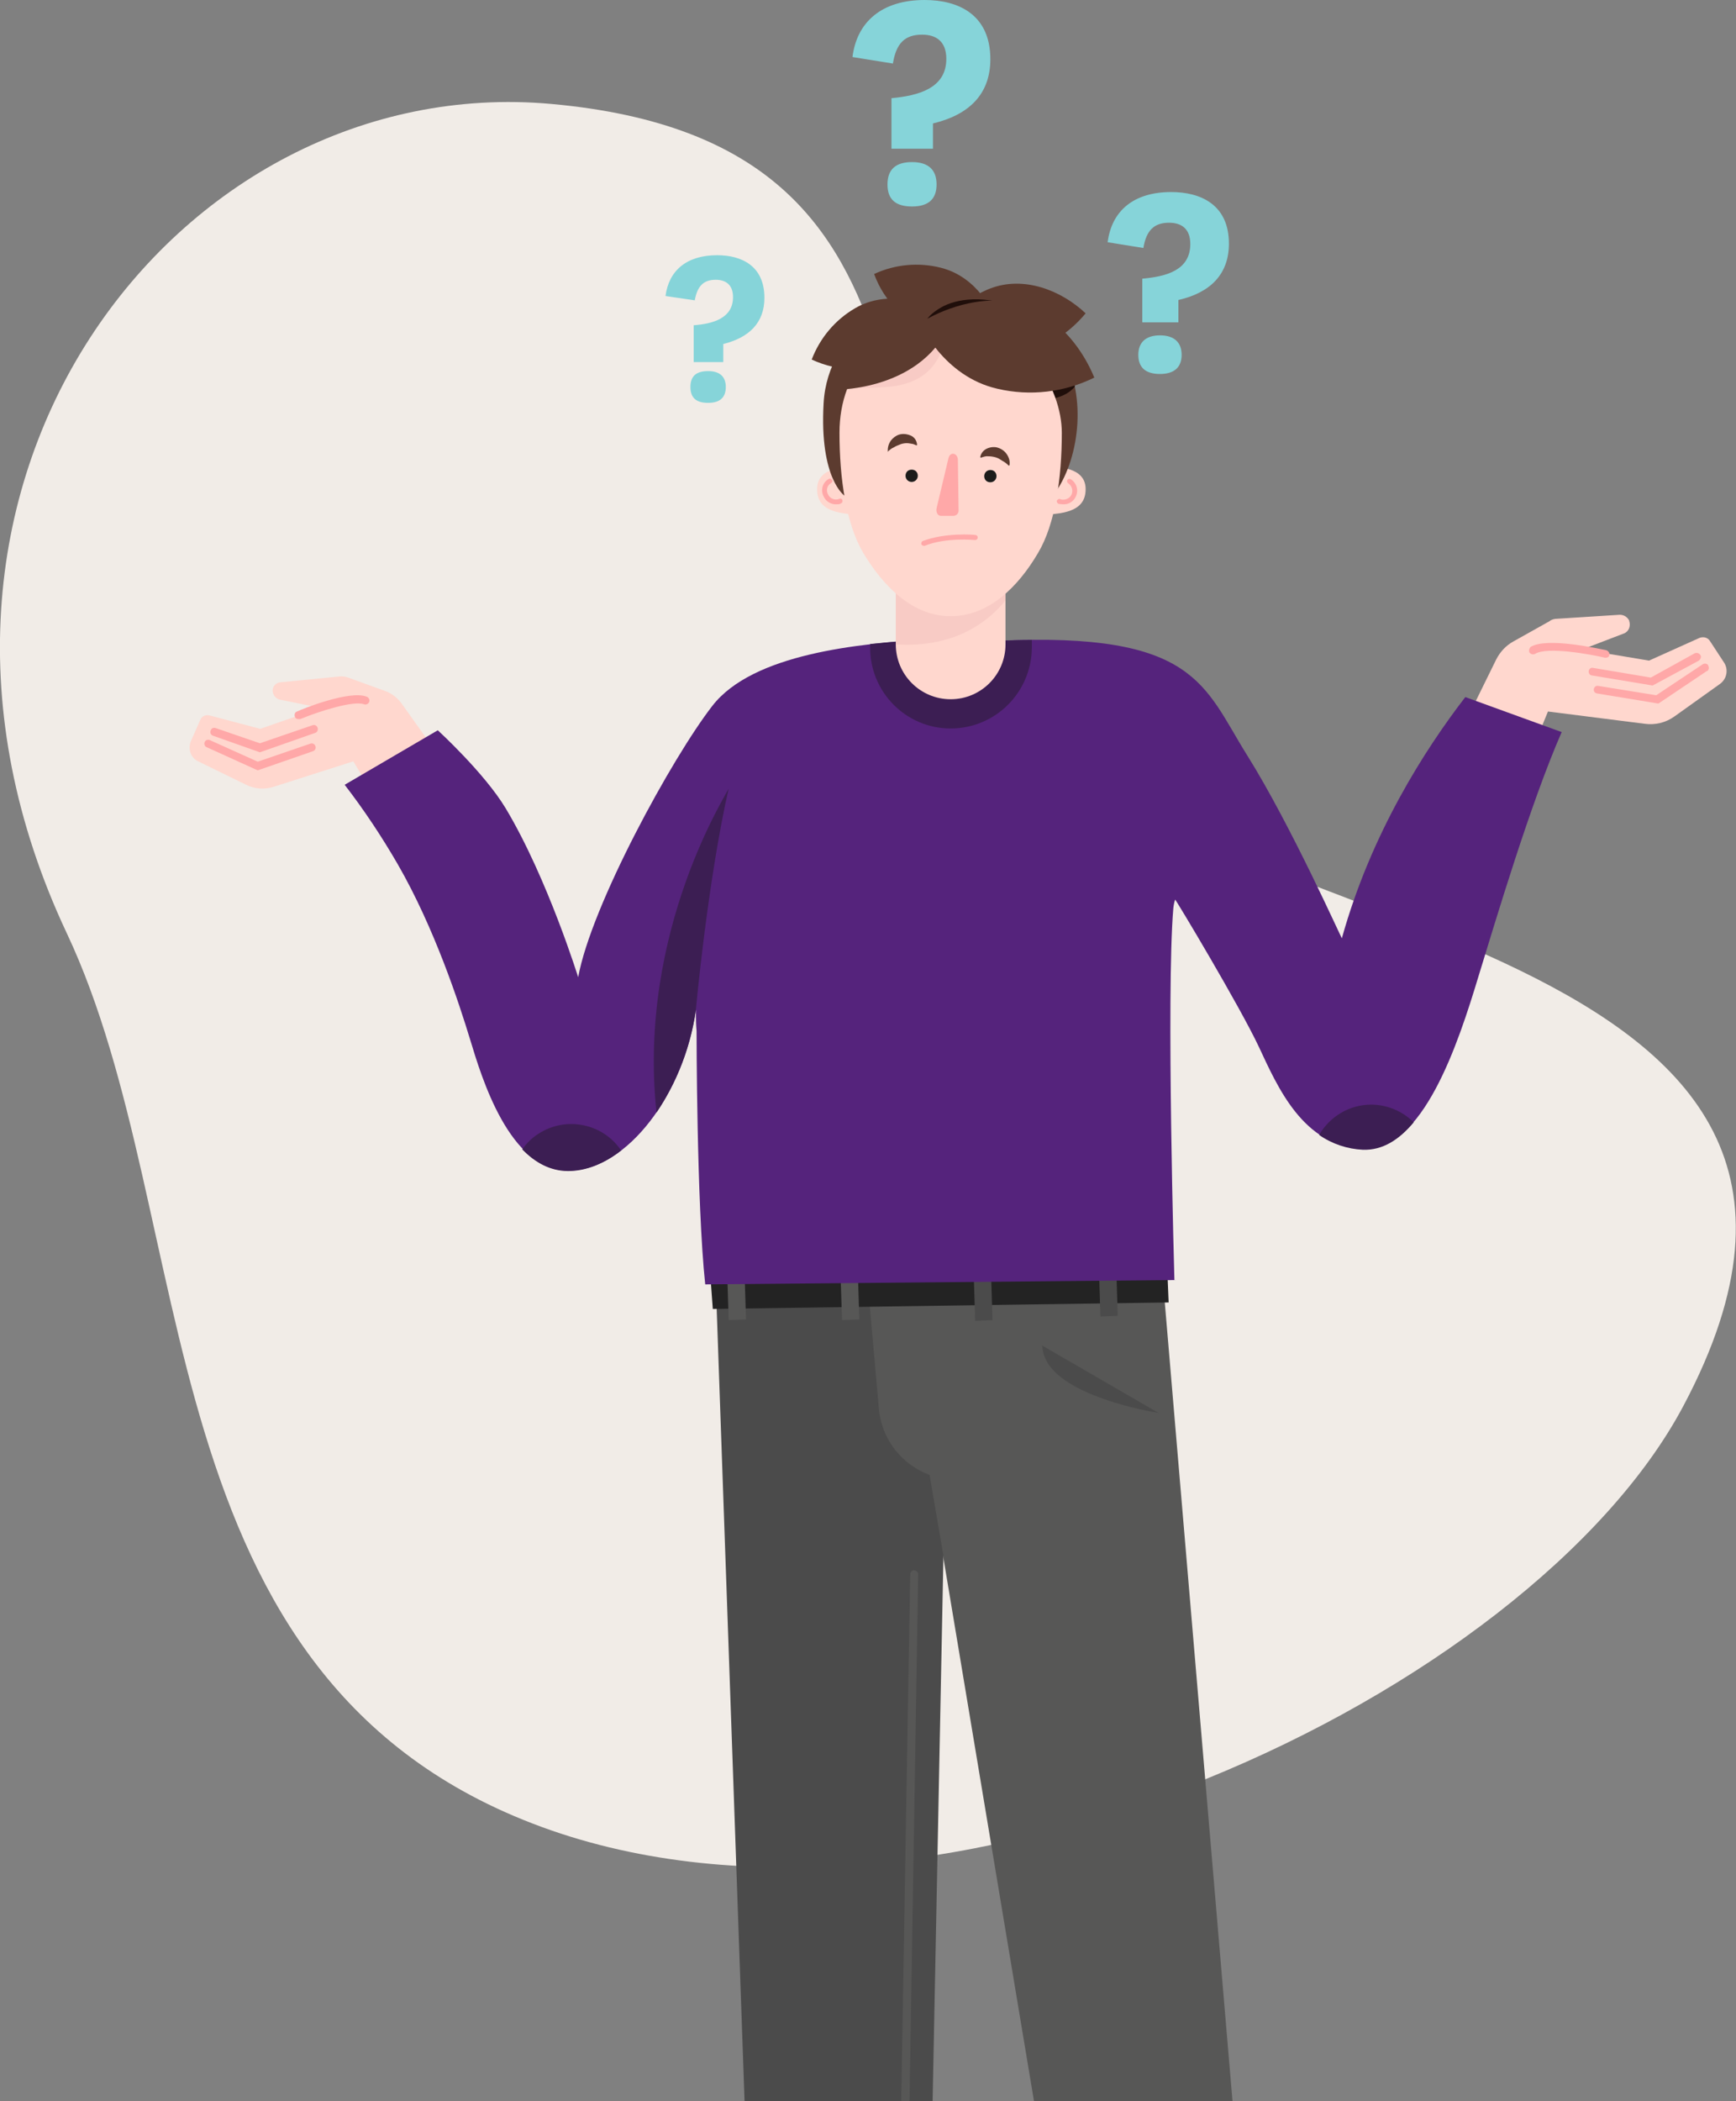 <svg version="1.1" id="Layer_1" xmlns="http://www.w3.org/2000/svg" xmlns:xlink="http://www.w3.org/1999/xlink" x="0px" y="0px"
	 viewBox="0 0 481 582.1" style="enable-background:new 0 0 481 582.1;" xml:space="preserve">
<rect x="0" y="0" width="481" height="582.1" fill="#808080" stroke="none"/>
<style type="text/css">
	.st0{fill:none;}
	.st1{fill:#FFD7CE;}
	.st2{fill:#FFA8A8;}
	.st3{fill:#F1ECE7;}
	.st4{fill:#575756;}
	.st5{fill:#4B4B4B;}
	.st6{fill:#232323;}
	.st7{fill:#55237C;}
	.st8{fill:#3C1E53;}
	.st9{fill:#F8CBC5;}
	.st10{fill:#5C3B2F;}
	.st11{fill:#200E0A;}
	.st12{fill:#1C1C1B;}
	.st13{fill:#86D4D9;}
</style>
<rect x="-66" y="-6.5" class="st0" width="619" height="588.5"/>
<g>
	<path class="st1" d="M426.2,203.7l2.7-6.6l26.8,3.4c2.9,0.4,5.8-0.3,8.2-2l12.6-9c2-1.4,2.5-4.1,1.1-6.1l-3.8-5.8
		c-0.6-1-1.8-1.3-2.9-0.9l-14,6.3l-18.5-3.1l11.5-4.4c1.4-0.5,2-2.1,1.5-3.5c0,0,0-0.1,0-0.1c-0.5-1-1.5-1.6-2.6-1.6l-17.3,1.1
		c-0.8,0-1.6,0.2-2.2,0.7l-10,5.6c-2,1.1-3.6,2.8-4.7,4.9l-5.8,11.8L426.2,203.7z"/>
	<path class="st2" d="M444.9,182.2h-0.2c-4.2-1-16-3.1-19.3-1.1c-0.5,0.3-1.2,0.2-1.6-0.3c-0.3-0.5-0.1-1.2,0.3-1.6
		c4.6-2.8,19.2,0.6,20.9,0.9c0.6,0.2,1,0.7,0.9,1.3C445.9,181.9,445.5,182.2,444.9,182.2z"/>
	<path class="st2" d="M459.5,194.9l-17-2.8c-0.6-0.1-1-0.6-0.9-1.2c0.1-0.6,0.6-1,1.2-0.9l16.1,2.6l12.9-8.6
		c0.5-0.3,1.2-0.2,1.5,0.3c0,0,0,0,0,0.1c0.3,0.5,0.2,1.2-0.3,1.5c0,0,0,0-0.1,0L459.5,194.9z"/>
	<path class="st2" d="M457.9,189.9l-16.9-2.8c-0.6-0.1-0.9-0.7-0.8-1.3c0.1-0.5,0.6-0.9,1.1-0.8l16.1,2.7l12.1-6.7
		c0.6-0.3,1.2-0.1,1.6,0.4s0.1,1.2-0.4,1.6l0,0L457.9,189.9z"/>
	<path class="st3" d="M18.5,258.5C-39.8,134.6,49.1,19.4,152.8,28.8c120.4,10.9,77.6,114,131,173S535.8,259,466.4,389.5
		c-42.2,79.4-205.2,157.3-316.3,116.6S56.2,338.5,18.5,258.5z"/>
	<path class="st1" d="M101.3,216.6l-3.4-5.7l-21.9,7c-2.6,0.9-5.5,0.7-8-0.6l-13.1-6.4c-2.1-1-2.9-3.5-2-5.6l2.6-5.9
		c0.4-1,1.5-1.5,2.6-1.2l14,3.7l16.7-5.8l-11.3-2.3c-1.3-0.3-2.2-1.7-1.9-3c0.2-1,1.1-1.7,2.1-1.8l16.3-1.6c0.7-0.1,1.5,0,2.2,0.2
		l10.2,3.7c2.1,0.7,3.9,2.1,5.1,3.9l7.2,10.1L101.3,216.6z"/>
	<path class="st2" d="M82.7,199.2c-0.4,0-0.9-0.2-1-0.7c-0.2-0.6,0-1.2,0.6-1.4c1.4-0.7,14.7-6,19.3-4.1c0.6,0.2,0.9,0.9,0.7,1.4
		c-0.2,0.6-0.9,0.9-1.4,0.7l0,0c-2.9-1.1-12.4,1.9-17.7,4.1H82.7z"/>
	<path class="st2" d="M71.4,213.4L57.3,207c-0.6-0.2-0.8-0.9-0.6-1.4c0.2-0.6,0.9-0.8,1.4-0.6l13.3,6l14.6-5
		c0.6-0.2,1.2,0.1,1.4,0.7c0.2,0.6-0.1,1.2-0.7,1.4L71.4,213.4z"/>
	<path class="st2" d="M72,208.4l-13-4.6c-0.6-0.2-0.9-0.9-0.6-1.5c0.2-0.6,0.8-0.8,1.4-0.6l12.2,4.2l14.6-5c0.6-0.2,1.2,0.1,1.4,0.7
		c0.2,0.6-0.1,1.2-0.6,1.4L72,208.4z"/>
	<path class="st4" d="M341.5,582.1L322,352.2l-123.8,2.6l63.1,76.2l25.2,151.1"/>
	<path class="st4" d="M341.5,582.1"/>
	<path class="st4" d="M286.5,582.1"/>
	<path class="st5" d="M258.4,582.1l3-151.1l-13.2-77.2l-49.9,1l8,227.3"/>
	<path class="st4" d="M239.8,348.3l21.5-1.9l5.5,63.4c-11.9,1-22.3-7.8-23.3-19.7c0,0,0,0,0,0L239.8,348.3z"/>
	<path class="st6" d="M196.8,353.1l126.6-1.8l0.4,9.5l-126.3,1.8L196.8,353.1z"/>
	<path class="st5" d="M274.5,349.8l-4.8,0.2l0.5,15.9l4.8-0.2L274.5,349.8z"/>
	<path class="st4" d="M237.6,349.6l-4.8,0.2l0.5,15.9l4.8-0.2L237.6,349.6z"/>
	<path class="st5" d="M309.2,348.6l-4.8,0.2l0.5,15.9l4.8-0.2L309.2,348.6z"/>
	<path class="st4" d="M206.2,349.6l-4.8,0.2l0.5,15.9l4.8-0.2L206.2,349.6z"/>
	<path class="st7" d="M406,193.1c-11.1,14.4-26.1,37.7-34.2,66.8c0,0.4-14.1-31.3-26.2-50.6s-14.1-34.3-69-31.8l-18.8-0.4
		c-19.8,1.1-49.2,4-60.4,18.4s-33.6,55.4-37.2,75.2c0.2,0.7-8.4-27.3-20.1-46.8c-5.9-9.8-18.8-21.6-18.8-21.6l-25.8,15.1
		c5.4,7,10.3,14.4,14.7,22c10.2,17.7,17,38.5,20.1,48.7s10.8,36.2,27.2,36.2s32.2-21.8,35.3-44.5c0.1,0.1-0.1,2.3,0.2,5.8
		c0,0,0,47.7,2.4,70.2l130-1.2c0,0-2.3-79.5-0.3-103c0.1-1,0.3-1.8,0.5-2.4c0.2,0,18,29.7,23.2,40.8s12.2,27.5,28.8,28.3
		s26.4-29.1,32.1-48c4.8-15.6,14.3-47.6,23-67.5L406,193.1z"/>
	<path class="st8" d="M157.4,324.4c5.1,0,10.1-2.1,14.7-5.7c-5.1-7.6-15.5-9.6-23.1-4.5c-1.7,1.1-3.1,2.5-4.3,4.2
		C148.2,322,152.4,324.4,157.4,324.4z"/>
	<path class="st8" d="M365.5,314.4c3.6,2.5,7.8,3.9,12.1,4.1c5.5,0.2,10.1-2.8,14.1-7.6c-3.1-3.1-7.4-4.9-11.8-4.9
		C374,306,368.5,309.2,365.5,314.4z"/>
	<path class="st8" d="M263.4,201.8c12.4,0,22.4-10,22.5-22.4v-2.1c-2.9,0-6,0.1-9.2,0.2l-18.8-0.4c-5.1,0.2-10.9,0.7-16.8,1.3v0.9
		c-0.1,12.3,9.8,22.4,22.1,22.5C263.2,201.8,263.3,201.8,263.4,201.8z"/>
	<path class="st1" d="M278.6,159.6v18.9c0,8.4-6.8,15.2-15.2,15.2c-8.4,0-15.2-6.8-15.2-15.2c0,0,0,0,0,0v-18.9H278.6z"/>
	<path class="st9" d="M278.6,166.3v-6.7h-30.4v18.9C265,179.6,274.3,171.7,278.6,166.3z"/>
	<path class="st1" d="M240.7,142.6c-8.3,0-14.3-0.9-14.3-7.1s7.8-6.3,12.3-6.3L240.7,142.6z"/>
	<path class="st1" d="M286.5,142.6c8.3,0,14.3-0.9,14.3-7.1s-7.8-6.3-12.3-6.3L286.5,142.6z"/>
	<path class="st10" d="M292.5,136.3c6.9-10,8.7-27.7,1.3-39.5S273.6,80.5,262,80.4s-32.6,10.2-33.8,31.3s5.9,25.7,5.9,25.7
		L292.5,136.3z"/>
	<path class="st11" d="M297.8,107.1c-0.2-1.2-0.6-2.4-0.9-3.7l-13-3.4l4.8,10.9C294.1,110.4,296.5,108.7,297.8,107.1z"/>
	<path class="st1" d="M232.6,119.9c0,12.5,1.8,25.2,6.6,33.3c5.6,9.3,13.7,17.5,24.2,17.5s18.7-8.1,24.2-17.5
		c4.8-8,6.6-20.8,6.6-33.3s-10.2-30.3-30.2-30.3S232.6,102.5,232.6,119.9z"/>
	<path class="st2" d="M262.8,126.9l-3.3,13.9c-0.2,1.1,0.3,2.1,1.2,2.1h3.6c0.8-0.1,1.4-0.8,1.3-1.7l-0.2-13.9
		C265.3,125.5,263.3,125,262.8,126.9z"/>
	<path class="st9" d="M235.5,104c0,0-9.4,4.6,10.2,3.2s16-20.3,16-20.3L235.5,104z"/>
	<path class="st12" d="M252.6,133.5c0.9,0,1.7-0.7,1.7-1.7s-0.7-1.7-1.7-1.7s-1.7,0.7-1.7,1.7l0,0
		C250.9,132.8,251.7,133.5,252.6,133.5z"/>
	<path class="st12" d="M274.4,133.6c0.9,0,1.7-0.7,1.7-1.7s-0.7-1.7-1.7-1.7c-0.9,0-1.7,0.7-1.7,1.7
		C272.7,132.9,273.4,133.6,274.4,133.6C274.4,133.6,274.4,133.6,274.4,133.6z"/>
	<path class="st10" d="M246,125.1c-0.1-1.1,0.2-2.1,0.8-3c0.6-0.8,1.4-1.4,2.3-1.7c1-0.3,2.1-0.2,3.1,0.2c1.1,0.4,1.8,1.4,1.9,2.6
		l-0.1,0.2c-0.3-0.1-0.7-0.3-1-0.4l-0.6-0.1l-0.6-0.1c-0.7-0.1-1.4,0-2.1,0.2c-0.7,0.3-1.4,0.5-2,0.9c-0.7,0.3-1.3,0.8-1.8,1.3
		V125.1z"/>
	<path class="st10" d="M279.5,129c-0.5-0.5-1.1-1-1.7-1.3c-0.6-0.4-1.2-0.8-1.9-1c-0.7-0.2-1.4-0.3-2.1-0.3h-0.6l-0.5,0.1
		c-0.3,0.1-0.7,0.2-1,0.3l-0.1-0.2c0.2-1.1,1-2,2-2.4c1-0.4,2.1-0.5,3.1-0.1c0.9,0.3,1.8,1,2.3,1.8c0.6,0.9,0.9,2,0.7,3L279.5,129z"
		/>
	<path class="st2" d="M256,151.2c-0.3,0-0.6-0.2-0.7-0.4c-0.1-0.3,0-0.7,0.3-0.9c6.2-2.4,14.2-1.8,14.6-1.7c0.4,0,0.7,0.3,0.7,0.7
		c0,0.4-0.3,0.7-0.7,0.7c0,0-0.1,0-0.1,0c-0.1,0-8-0.8-13.9,1.6H256z"/>
	<path class="st2" d="M231.8,139.7c-1.5,0.1-3-0.8-3.6-2.2c-0.9-1.7-0.3-3.9,1.4-4.8c0.3-0.2,0.6-0.1,0.8,0.1c0,0,0,0.1,0.1,0.1
		c0.2,0.3,0.2,0.6-0.1,0.8c0,0-0.1,0.1-0.1,0.1c-1.1,0.6-1.5,2-0.9,3.1c0,0,0,0,0,0c0.5,1.2,1.9,1.8,3.1,1.3c0.4-0.2,0.8,0,0.9,0.3
		s0,0.8-0.3,0.9c-0.1,0-0.1,0-0.2,0.1C232.6,139.7,232.2,139.7,231.8,139.7z"/>
	<path class="st2" d="M294.5,139.7c-0.4,0-0.8-0.1-1.1-0.1c-0.4-0.1-0.6-0.5-0.6-0.8c0.1-0.4,0.5-0.6,0.8-0.6c0.1,0,0.1,0,0.2,0.1
		c1.2,0.4,2.6-0.2,3.1-1.3c0.5-1.1,0.1-2.4-0.9-3.1c-0.3-0.2-0.4-0.5-0.3-0.8c0,0,0,0,0-0.1c0.2-0.3,0.5-0.4,0.8-0.3c0,0,0,0,0.1,0
		c1.7,1,2.3,3.1,1.5,4.8C297.5,138.9,296.1,139.8,294.5,139.7z"/>
	<path class="st10" d="M230.2,108c0,0,24.2,0.9,32.9-17.9c0,0.4-8.8-4.7-15.9-1.2S234.5,100,230.2,108z"/>
	<path class="st10" d="M242.2,75.9c5.8-2.7,12.4-3.3,18.6-1.7c10.5,2.7,14.5,13,14.5,13s-7.2,4.6-15.6,3.9S244.9,83.4,242.2,75.9z"
		/>
	<path class="st10" d="M300.8,86.8c-4.8,5.8-11.4,9.9-18.8,11.4c-12.3,2.7-22.1-6.1-22.1-6.1s5.3-8.7,14.5-12.2
		S293.9,80.3,300.8,86.8z"/>
	<path class="st10" d="M224.9,99.6c2.3-6,6.5-11,12-14.2c9.2-5.4,19.5-1,19.5-1s-1.9,8.3-8.3,13.8S232.2,103,224.9,99.6z"/>
	<path class="st11" d="M256.4,89.6c0,0,0-1.9,4.3-4.4s12.1-3.7,22.5,0.4L256.4,89.6z"/>
	<path class="st10" d="M303.2,104.6c-8.3,4.1-17.8,5.2-26.8,3.1c-15.1-3.4-21.5-18.2-21.5-18.2s10.2-6.9,22.4-6.2
		C289.5,84.1,298.8,93.9,303.2,104.6z"/>
	<path class="st5" d="M288.7,372.7l0.3,1.7c2.5,12.5,32,17,32,17L288.7,372.7z"/>
	<path class="st4" d="M249.7,582.1l2.5-146.1c0.1-0.6,0.6-1.1,1.2-1c0.5,0.1,1,0.5,1,1L252,582.1"/>
	<path class="st8" d="M181.9,308.2c5.7-8.5,9.4-18.2,10.9-28.4c0,0,3.2-35.3,9.1-61.4C202.1,218.8,176.5,257.5,181.9,308.2z"/>
	<path class="st13" d="M247,41.2v-14c7.4-0.7,15.2-2.7,15.2-10.9c0-4.8-2.8-6.7-6.7-6.7c-4.8,0-7.2,2.4-8.1,8l-11.2-1.8
		c1.2-9.7,8.1-15.8,20-15.8c9.3,0,18.2,4,18.2,16.4c0,9.7-5.9,15.4-15.9,17.8v7H247z M252.7,57.2c-4.6,0-6.8-2-6.8-6.1
		s2.2-6.2,6.8-6.2c4.6,0,6.8,2.2,6.8,6.2S257.3,57.2,252.7,57.2L252.7,57.2z"/>
	<path class="st13" d="M192.2,100.1v-10c5.3-0.4,10.9-1.9,10.9-7.8c0-3.4-2-4.8-4.8-4.8c-3.4,0-5.1,1.8-5.8,5.7l-8.1-1.2
		c0.9-7,5.8-11.3,14.3-11.3c6.7,0,13.1,2.9,13.1,11.8c0,6.9-4.2,11-11.4,12.8v5h-8.2V100.1z M196.2,111.6c-3.3,0-4.9-1.4-4.9-4.4
		s1.6-4.4,4.9-4.4s4.9,1.6,4.9,4.4S199.6,111.6,196.2,111.6z"/>
	<path class="st13" d="M316.5,89.6V77.2c6.6-0.6,13.3-2.3,13.3-9.6c0-4.2-2.4-5.9-5.9-5.9c-4.1,0-6.3,2.1-7.1,7l-9.9-1.6
		c1.1-8.6,7.1-13.9,17.6-13.9c8.2,0,16,3.5,16,14.3c0,8.5-5.2,13.6-14,15.6v6.2h-10L316.5,89.6z M321.4,103.6c-4,0-6-1.8-6-5.3
		c0-3.4,2-5.4,6-5.4s6,2,6,5.4S325.4,103.6,321.4,103.6L321.4,103.6z"/>
</g>
</svg>
